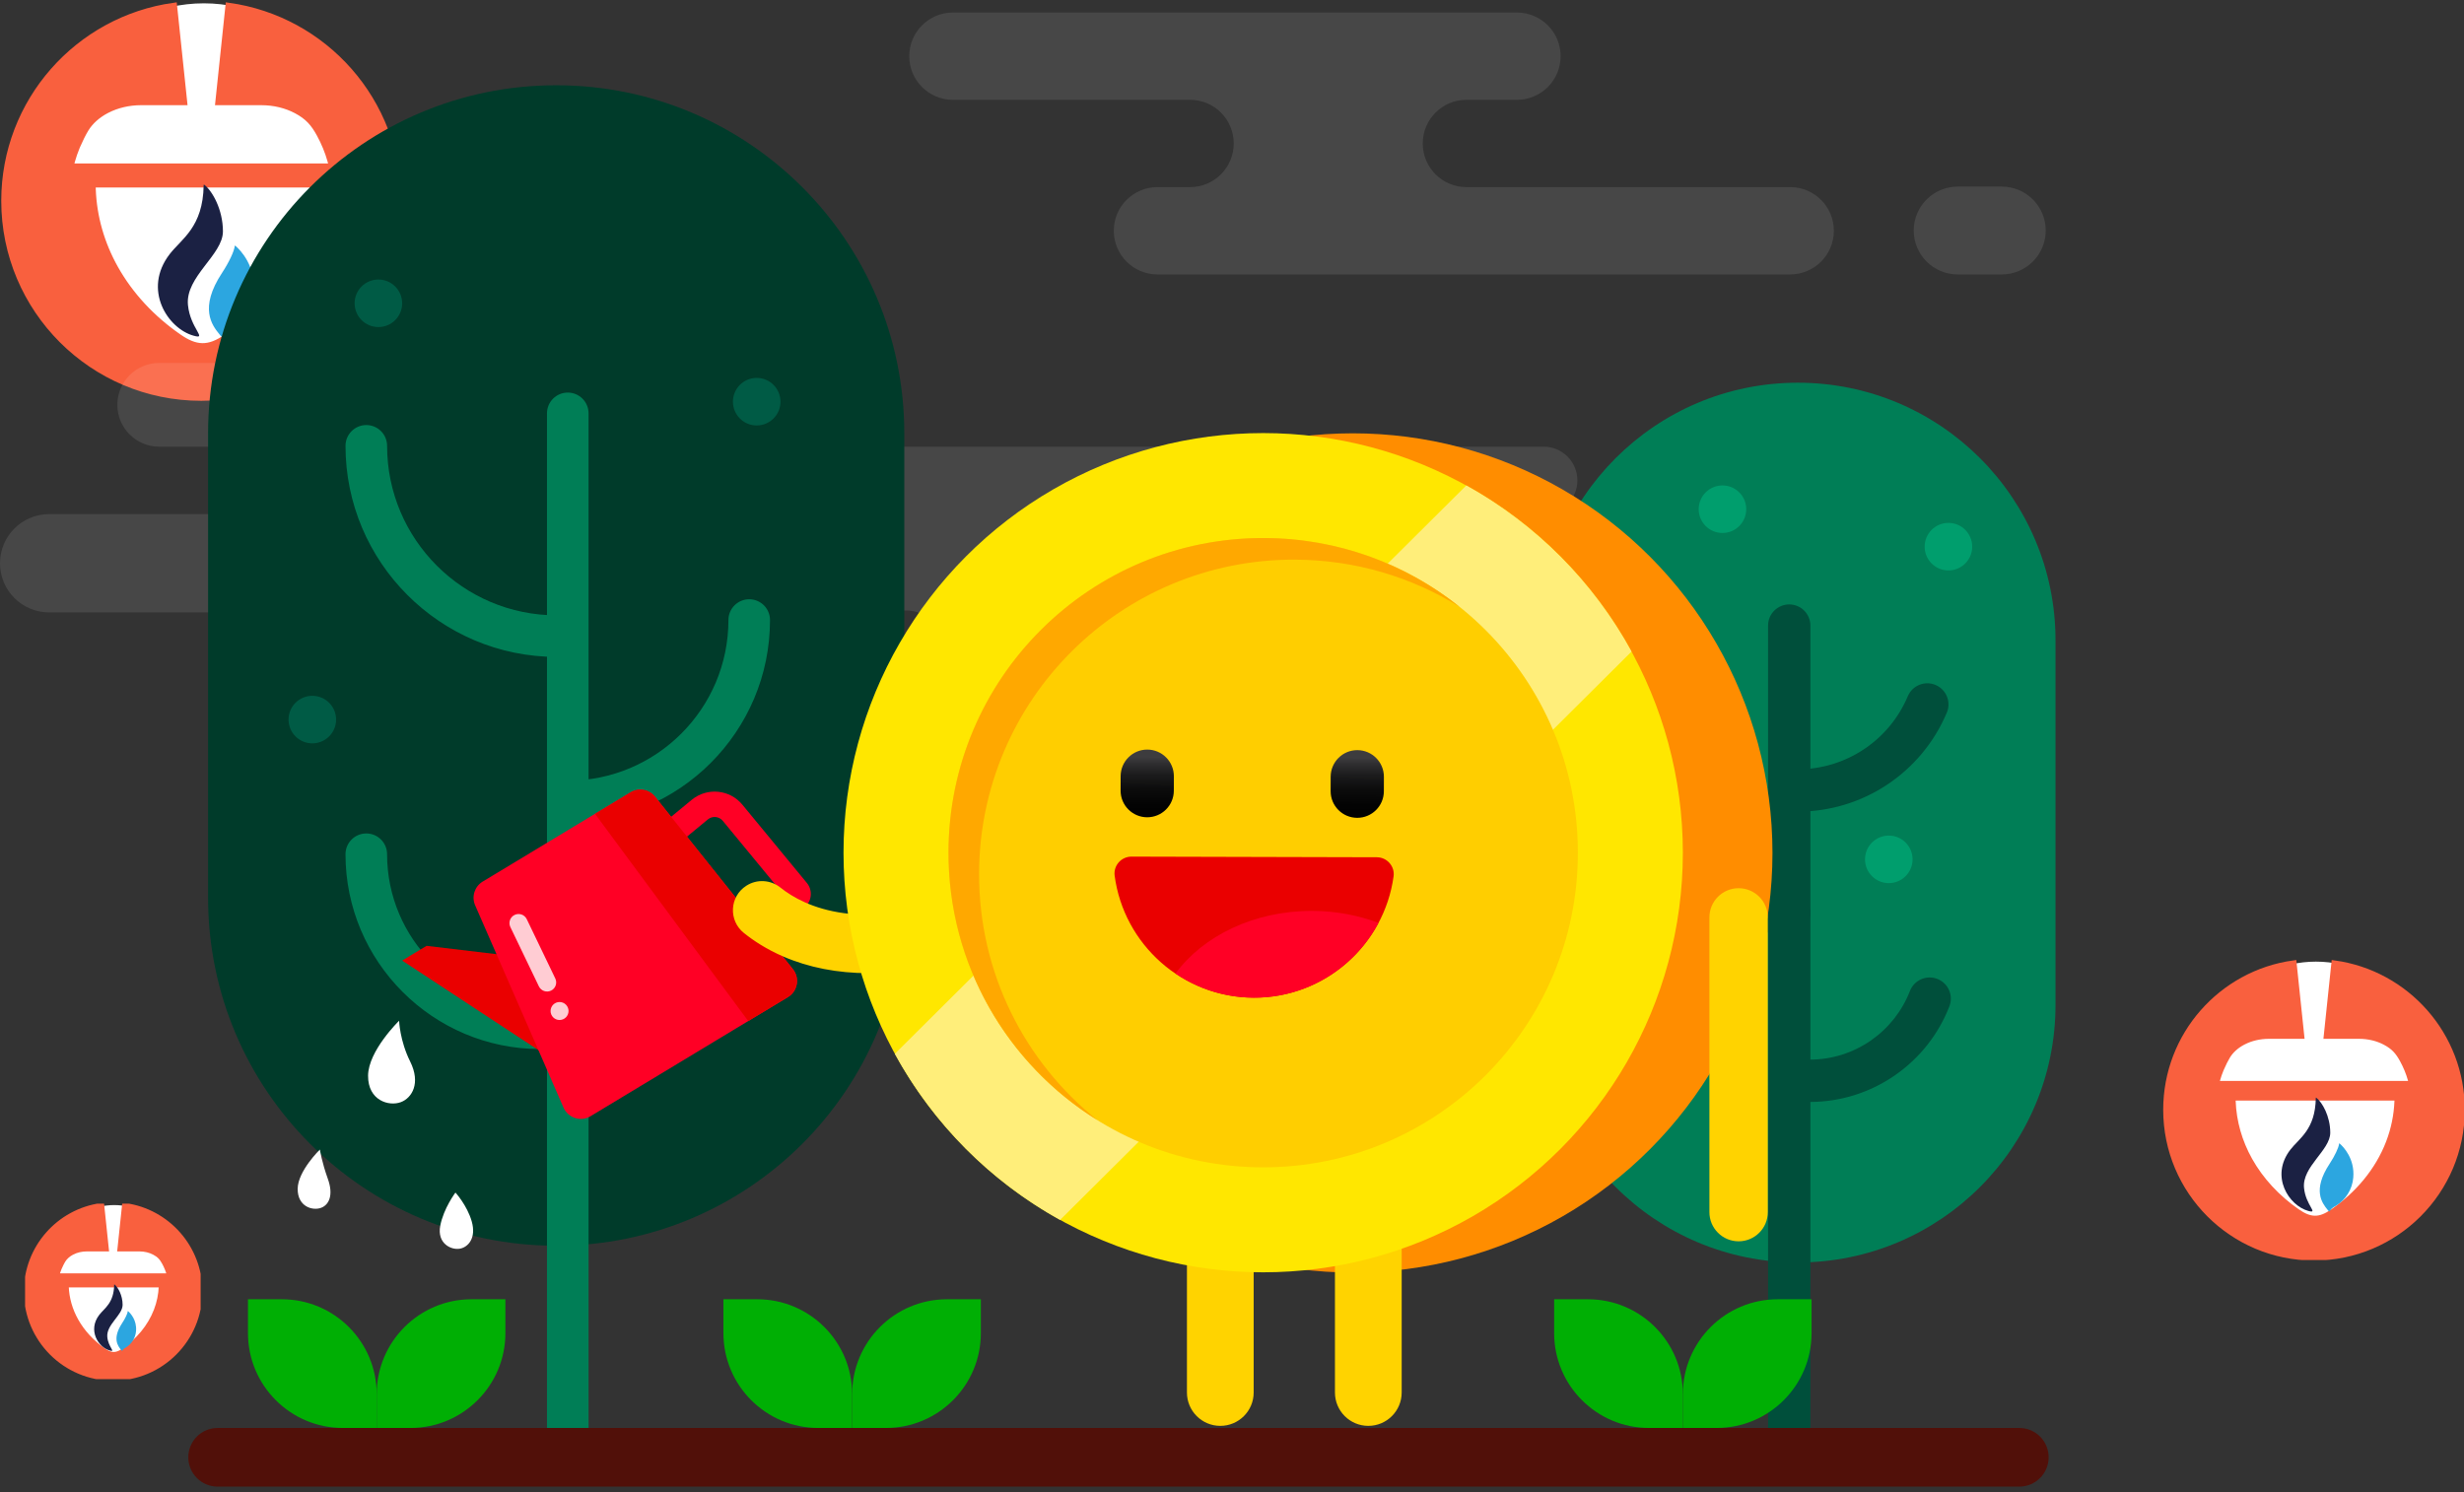 <svg width="393" height="238" viewBox="0 0 393 238" fill="none" xmlns="http://www.w3.org/2000/svg">
<rect x="0" y="0" width="393" height="238" fill="#333333" stroke="none"/>
<g clip-path="url(#clip0)">
<path d="M18.224 217.916C24.63 217.916 29.823 212.166 29.823 205.074C29.823 197.982 24.63 192.232 18.224 192.232C11.818 192.232 6.625 197.982 6.625 205.074C6.625 212.166 11.818 217.916 18.224 217.916Z" fill="white"/>
<path d="M9.973 201.006C9.785 201.315 9.576 201.742 9.428 202.077H9.425L9.342 202.28C9.217 202.585 9.11 202.895 9.021 203.21L8.905 203.625H9.336H9.845H9.854H9.862H9.87H9.879H9.887H9.895H9.903H9.912H9.92H9.928H9.937H9.945H9.953H9.961H9.97H9.978H9.986H9.995H10.003H10.011H10.019H10.028H10.036H10.044H10.053H10.061H10.069H10.077H10.086H10.094H10.102H10.111H10.119H10.127H10.135H10.144H10.152H10.16H10.168H10.177H10.185H10.193H10.202H10.21H10.218H10.226H10.235H10.243H10.251H10.26H10.268H10.276H10.284H10.293H10.301H10.309H10.318H10.326H10.334H10.342H10.351H10.359H10.367H10.376H10.384H10.392H10.4H10.409H10.417H10.425H10.434H10.442H10.45H10.459H10.467H10.475H10.483H10.492H10.5H10.508H10.517H10.525H10.533H10.541H10.55H10.558H10.566H10.575H10.583H10.591H10.599H10.608H10.616H10.624H10.633H10.641H10.649H10.657H10.666H10.674H10.682H10.691H10.699H10.707H10.715H10.724H10.732H10.74H10.748H10.757H10.765H10.773H10.782H10.79H10.798H10.806H10.815H10.823H10.831H10.84H10.848H10.856H10.864H10.873H10.881H10.889H10.898H10.906H10.914H10.922H10.931H10.939H10.947H10.956H10.964H10.972H10.98H10.989H10.997H11.005H11.014H11.022H11.03H11.038H11.047H11.055H11.063H11.072H11.08H11.088H11.096H11.105H11.113H11.121H11.13H11.138H11.146H11.154H11.163H11.171H11.179H11.188H11.196H11.204H11.212H11.221H11.229H11.237H11.245H11.254H11.262H11.27H11.279H11.287H11.295H11.304H11.312H11.32H11.328H11.337H11.345H11.353H11.361H11.37H11.378H11.386H11.395H11.403H11.411H11.419H11.428H11.436H11.444H11.453H11.461H11.469H11.477H11.486H11.494H11.502H11.511H11.519H11.527H11.536H11.544H11.552H11.56H11.569H11.577H11.585H11.594H11.602H11.61H11.618H11.627H11.635H11.643H11.652H11.66H11.668H11.676H11.685H11.693H11.701H11.71H11.718H11.726H11.734H11.743H11.751H11.759H11.768H11.776H11.784H11.792H11.801H11.809H11.817H11.825H11.834H11.842H11.85H11.859H11.867H11.875H11.883H11.892H11.9H11.908H11.917H11.925H11.933H11.941H11.95H11.958H11.966H11.975H11.983H11.991H11.999H12.008H12.016H12.024H12.033H12.041H12.049H12.057H12.066H12.074H12.082H12.091H12.099H12.107H12.116H12.124H12.132H12.14H12.149H12.157H12.165H12.173H12.182H12.19H12.198H12.207H12.215H12.223H12.231H12.24H12.248H12.256H12.265H12.273H12.281H12.289H12.298H12.306H12.314H12.323H12.331H12.339H12.347H12.356H12.364H12.372H12.38H12.389H12.397H12.405H12.414H12.422H12.43H12.439H12.447H12.455H12.463H12.472H12.48H12.488H12.497H12.505H12.513H12.521H12.53H12.538H12.546H12.555H12.563H12.571H12.579H12.588H12.596H12.604H12.613H12.621H12.629H12.637H12.646H12.654H12.662H12.671H12.679H12.687H12.695H12.704H12.712H12.72H12.729H12.737H12.745H12.753H12.762H12.77H12.778H12.787H12.795H12.803H12.811H12.82H12.828H12.836H12.845H12.853H12.861H12.869H12.878H12.886H12.894H12.902H12.911H12.919H12.927H12.936H12.944H12.952H12.96H12.969H12.977H12.985H12.994H13.002H13.01H13.018H13.027H13.035H13.043H13.052H13.06H13.068H13.076H13.085H13.093H13.101H13.11H13.118H13.126H13.134H13.143H13.151H13.159H13.168H13.176H13.184H13.193H13.201H13.209H13.217H13.226H13.234H13.242H13.251H13.259H13.267H13.275H13.284H13.292H13.3H13.309H13.317H13.325H13.333H13.342H13.35H13.358H13.366H13.375H13.383H13.391H13.4H13.408H13.416H13.424H13.433H13.441H13.449H13.458H13.466H13.474H13.482H13.491H13.499H13.507H13.516H13.524H13.532H13.54H13.549H13.557H13.565H13.574H13.582H13.59H13.598H13.607H13.615H13.623H13.632H13.64H13.648H13.656H13.665H13.673H13.681H13.69H13.698H13.706H13.714H13.723H13.731H13.739H13.748H13.756H13.764H13.772H13.781H13.789H13.797H13.806H13.814H13.822H13.831H13.839H13.847H13.855H13.864H13.872H13.88H13.888H13.897H13.905H13.913H13.922H13.93H13.938H13.946H13.955H13.963H13.971H13.98H13.988H13.996H14.004H14.013H14.021H14.029H14.037H14.046H14.054H14.062H14.071H14.079H14.087C18.309 203.625 22.53 203.625 26.752 203.625H27.183L27.066 203.21C26.886 202.566 26.63 201.952 26.312 201.368C26.11 200.997 25.908 200.688 25.65 200.417L25.649 200.416C25.39 200.144 25.082 199.919 24.68 199.706L24.68 199.706C23.985 199.337 23.14 199.122 22.237 199.122H19.244L19.95 192.41C26.635 193.338 31.782 199.075 31.782 206.016C31.782 213.603 25.631 219.753 18.044 219.753C10.457 219.753 4.306 213.603 4.306 206.015C4.306 199.075 9.453 193.337 16.138 192.41L16.843 199.122H13.851C12.98 199.122 12.165 199.321 11.484 199.666H11.482L11.411 199.704C10.799 200.027 10.296 200.474 9.973 201.006H9.973ZM18.114 216.166C18.666 216.175 19.194 215.953 19.781 215.548C22.102 213.951 24.005 211.737 25.026 209.078C25.503 207.836 25.772 206.528 25.82 205.205L25.832 204.867H25.493H10.791H10.452L10.464 205.205C10.533 207.139 11.076 209.018 12.032 210.724H12.032C13.08 212.595 14.604 214.232 16.463 215.521C17.041 215.921 17.564 216.158 18.114 216.166Z" fill="#F9603E" stroke="#F9603E"/>
<path d="M19.556 208.148C19.556 206.627 18.815 205.317 18.25 204.892C18.25 204.892 18.207 204.868 18.212 204.93C18.165 207.868 16.664 208.665 15.839 209.737C13.935 212.213 15.704 214.927 17.509 215.428C18.515 215.71 17.276 214.931 17.116 213.289C16.92 211.307 19.556 209.792 19.556 208.148Z" fill="#1B2143"/>
<path d="M20.421 209.15C20.409 209.142 20.393 209.136 20.382 209.156C20.351 209.525 19.973 210.316 19.494 211.043C17.87 213.507 18.795 214.696 19.316 215.335C19.619 215.705 19.316 215.335 20.071 214.956C21.003 214.391 21.608 213.412 21.698 212.325C21.846 210.573 20.795 209.47 20.421 209.15Z" fill="#2CA6E0"/>
</g>
<g clip-path="url(#clip1)">
<path d="M369.385 197.427C380.367 197.427 389.269 187.571 389.269 175.412C389.269 163.254 380.367 153.398 369.385 153.398C358.403 153.398 349.501 163.254 349.501 175.412C349.501 187.571 358.403 197.427 369.385 197.427Z" fill="white"/>
<path d="M355.24 168.438C354.918 168.969 354.559 169.7 354.305 170.275H354.3L354.157 170.623C353.943 171.145 353.76 171.677 353.609 172.216L353.409 172.928H354.148H355.021H355.035H355.05H355.064H355.078H355.092H355.106H355.121H355.135H355.149H355.163H355.177H355.192H355.206H355.22H355.234H355.248H355.263H355.277H355.291H355.305H355.319H355.334H355.348H355.362H355.376H355.39H355.405H355.419H355.433H355.447H355.461H355.476H355.49H355.504H355.518H355.532H355.547H355.561H355.575H355.589H355.603H355.618H355.632H355.646H355.66H355.674H355.689H355.703H355.717H355.731H355.746H355.76H355.774H355.788H355.802H355.816H355.831H355.845H355.859H355.873H355.888H355.902H355.916H355.93H355.944H355.959H355.973H355.987H356.001H356.015H356.03H356.044H356.058H356.072H356.086H356.101H356.115H356.129H356.143H356.157H356.172H356.186H356.2H356.214H356.228H356.243H356.257H356.271H356.285H356.299H356.314H356.328H356.342H356.356H356.37H356.385H356.399H356.413H356.427H356.441H356.456H356.47H356.484H356.498H356.512H356.527H356.541H356.555H356.569H356.583H356.598H356.612H356.626H356.64H356.654H356.669H356.683H356.697H356.711H356.725H356.74H356.754H356.768H356.782H356.796H356.811H356.825H356.839H356.853H356.867H356.882H356.896H356.91H356.924H356.938H356.953H356.967H356.981H356.995H357.009H357.024H357.038H357.052H357.066H357.081H357.095H357.109H357.123H357.137H357.151H357.166H357.18H357.194H357.208H357.223H357.237H357.251H357.265H357.279H357.294H357.308H357.322H357.336H357.35H357.365H357.379H357.393H357.407H357.421H357.436H357.45H357.464H357.478H357.492H357.507H357.521H357.535H357.549H357.563H357.578H357.592H357.606H357.62H357.634H357.649H357.663H357.677H357.691H357.705H357.72H357.734H357.748H357.762H357.776H357.791H357.805H357.819H357.833H357.847H357.862H357.876H357.89H357.904H357.918H357.933H357.947H357.961H357.975H357.989H358.004H358.018H358.032H358.046H358.06H358.075H358.089H358.103H358.117H358.131H358.146H358.16H358.174H358.188H358.203H358.217H358.231H358.245H358.259H358.274H358.288H358.302H358.316H358.33H358.344H358.359H358.373H358.387H358.401H358.416H358.43H358.444H358.458H358.472H358.487H358.501H358.515H358.529H358.543H358.558H358.572H358.586H358.6H358.614H358.629H358.643H358.657H358.671H358.685H358.7H358.714H358.728H358.742H358.756H358.771H358.785H358.799H358.813H358.827H358.842H358.856H358.87H358.884H358.898H358.913H358.927H358.941H358.955H358.969H358.984H358.998H359.012H359.026H359.04H359.055H359.069H359.083H359.097H359.111H359.126H359.14H359.154H359.168H359.182H359.197H359.211H359.225H359.239H359.254H359.268H359.282H359.296H359.31H359.325H359.339H359.353H359.367H359.381H359.395H359.41H359.424H359.438H359.452H359.467H359.481H359.495H359.509H359.523H359.538H359.552H359.566H359.58H359.594H359.609H359.623H359.637H359.651H359.665H359.68H359.694H359.708H359.722H359.736H359.751H359.765H359.779H359.793H359.807H359.822H359.836H359.85H359.864H359.878H359.893H359.907H359.921H359.935H359.949H359.964H359.978H359.992H360.006H360.02H360.035H360.049H360.063H360.077H360.091H360.106H360.12H360.134H360.148H360.162H360.177H360.191H360.205H360.219H360.233H360.248H360.262H360.276H360.29H360.304H360.319H360.333H360.347H360.361H360.376H360.39H360.404H360.418H360.432H360.447H360.461H360.475H360.489H360.503H360.517H360.532H360.546H360.56H360.574H360.589H360.603H360.617H360.631H360.645H360.66H360.674H360.688H360.702H360.716H360.731H360.745H360.759H360.773H360.787H360.802H360.816H360.83H360.844H360.858H360.873H360.887H360.901H360.915H360.929H360.944H360.958H360.972H360.986H361H361.015H361.029H361.043H361.057H361.071H361.086H361.1H361.114H361.128H361.143H361.157H361.171H361.185H361.199H361.213H361.228H361.242H361.256H361.27H361.284H361.299H361.313H361.327H361.341H361.356H361.37H361.384H361.398H361.412H361.426H361.441H361.455H361.469H361.483H361.497H361.512H361.526H361.54H361.554H361.569H361.583H361.597H361.611H361.625H361.64H361.654H361.668H361.682H361.696H361.711H361.725H361.739H361.753H361.767H361.782H361.796H361.81H361.824H361.838H361.853H361.867H361.881H361.895H361.909H361.924H361.938H361.952H361.966H361.98H361.995H362.009H362.023H362.037H362.051H362.066H362.08H362.094H362.108H362.122H362.137H362.151H362.165H362.179H362.193H362.208H362.222H362.236H362.25H362.264H362.279H362.293C369.53 172.928 376.767 172.928 384.003 172.929H384.742L384.543 172.217C384.234 171.113 383.794 170.06 383.249 169.059C382.904 168.424 382.557 167.894 382.114 167.428L382.114 167.428C381.668 166.96 381.141 166.575 380.452 166.21L380.452 166.21C379.26 165.578 377.813 165.21 376.263 165.21H371.134L372.342 153.703C383.803 155.293 392.627 165.129 392.627 177.027C392.626 190.033 382.082 200.577 369.076 200.577C356.069 200.577 345.524 190.033 345.524 177.026C345.524 165.128 354.349 155.292 365.809 153.702L367.017 165.209H361.888C360.395 165.209 358.997 165.551 357.83 166.141H357.828L357.705 166.207C356.657 166.761 355.794 167.526 355.24 168.438H355.24ZM369.195 194.428C370.141 194.443 371.047 194.062 372.054 193.368C376.032 190.63 379.294 186.835 381.046 182.276C381.863 180.148 382.324 177.905 382.406 175.638L382.427 175.057H381.846H356.642H356.061L356.082 175.638C356.2 178.953 357.131 182.174 358.769 185.098H358.769C360.566 188.305 363.178 191.112 366.366 193.321C367.357 194.007 368.253 194.413 369.195 194.428Z" fill="#F9603E" stroke="#F9603E"/>
<path d="M371.668 180.683C371.668 178.075 370.398 175.83 369.43 175.101C369.43 175.101 369.356 175.06 369.363 175.165C369.284 180.203 366.71 181.568 365.296 183.406C362.032 187.65 365.065 192.303 368.16 193.163C369.884 193.645 367.76 192.311 367.485 189.495C367.149 186.098 371.668 183.501 371.668 180.683Z" fill="#1B2143"/>
<path d="M373.151 182.399C373.131 182.387 373.103 182.376 373.085 182.41C373.031 183.043 372.384 184.398 371.563 185.646C368.778 189.87 370.364 191.907 371.258 193.003C371.776 193.637 371.258 193.003 372.551 192.354C374.15 191.384 375.187 189.706 375.341 187.842C375.594 184.84 373.793 182.949 373.151 182.399Z" fill="#2CA6E0"/>
</g>
<g clip-path="url(#clip2)">
<path d="M32.513 59.236C47.155 59.236 59.025 46.094 59.025 29.883C59.025 13.672 47.155 0.531 32.513 0.531C17.871 0.531 6.001 13.672 6.001 29.883C6.001 46.094 17.871 59.236 32.513 59.236Z" fill="white"/>
<path d="M13.653 20.584C13.224 21.293 12.745 22.267 12.407 23.033H12.4L12.21 23.497C11.924 24.194 11.68 24.903 11.478 25.622L11.212 26.571H12.198H13.362H13.38H13.399H13.418H13.437H13.456H13.475H13.494H13.513H13.532H13.551H13.57H13.589H13.608H13.627H13.646H13.665H13.684H13.703H13.721H13.74H13.759H13.778H13.797H13.816H13.835H13.854H13.873H13.892H13.911H13.93H13.949H13.967H13.986H14.005H14.024H14.043H14.062H14.081H14.1H14.119H14.138H14.157H14.176H14.195H14.214H14.233H14.252H14.271H14.29H14.308H14.327H14.346H14.365H14.384H14.403H14.422H14.441H14.46H14.479H14.498H14.517H14.536H14.555H14.573H14.592H14.611H14.63H14.649H14.668H14.687H14.706H14.725H14.744H14.763H14.782H14.801H14.82H14.839H14.857H14.877H14.895H14.914H14.933H14.952H14.971H14.99H15.009H15.028H15.047H15.066H15.085H15.104H15.123H15.142H15.161H15.18H15.198H15.217H15.236H15.255H15.274H15.293H15.312H15.331H15.35H15.369H15.388H15.407H15.426H15.445H15.463H15.482H15.501H15.52H15.539H15.558H15.577H15.596H15.615H15.634H15.653H15.672H15.691H15.71H15.729H15.748H15.767H15.785H15.804H15.823H15.842H15.861H15.88H15.899H15.918H15.937H15.956H15.975H15.994H16.013H16.032H16.05H16.07H16.088H16.107H16.126H16.145H16.164H16.183H16.202H16.221H16.24H16.259H16.278H16.297H16.316H16.335H16.354H16.372H16.391H16.41H16.429H16.448H16.467H16.486H16.505H16.524H16.543H16.562H16.581H16.6H16.619H16.637H16.657H16.675H16.695H16.713H16.732H16.751H16.77H16.789H16.808H16.827H16.846H16.865H16.884H16.903H16.922H16.941H16.959H16.979H16.997H17.016H17.035H17.054H17.073H17.092H17.111H17.13H17.149H17.168H17.187H17.206H17.225H17.244H17.262H17.281H17.3H17.319H17.338H17.357H17.376H17.395H17.414H17.433H17.452H17.471H17.49H17.509H17.528H17.547H17.565H17.584H17.603H17.622H17.641H17.66H17.679H17.698H17.717H17.736H17.755H17.774H17.793H17.812H17.831H17.85H17.868H17.887H17.906H17.925H17.944H17.963H17.982H18.001H18.02H18.039H18.058H18.077H18.096H18.115H18.134H18.152H18.172H18.19H18.209H18.228H18.247H18.266H18.285H18.304H18.323H18.342H18.361H18.38H18.399H18.418H18.436H18.456H18.474H18.493H18.512H18.531H18.55H18.569H18.588H18.607H18.626H18.645H18.664H18.683H18.702H18.721H18.739H18.759H18.777H18.796H18.815H18.834H18.853H18.872H18.891H18.91H18.929H18.948H18.967H18.986H19.005H19.024H19.043H19.061H19.08H19.099H19.118H19.137H19.156H19.175H19.194H19.213H19.232H19.251H19.27H19.289H19.308H19.327H19.346H19.364H19.383H19.402H19.421H19.44H19.459H19.478H19.497H19.516H19.535H19.554H19.573H19.592H19.611H19.63H19.649H19.667H19.686H19.705H19.724H19.743H19.762H19.781H19.8H19.819H19.838H19.857H19.876H19.895H19.914H19.933H19.951H19.97H19.989H20.008H20.027H20.046H20.065H20.084H20.103H20.122H20.141H20.16H20.179H20.198H20.217H20.235H20.255H20.273H20.292H20.311H20.33H20.349H20.368H20.387H20.406H20.425H20.444H20.463H20.482H20.501H20.52H20.538H20.558H20.576H20.596H20.614H20.633H20.652H20.671H20.69H20.709H20.728H20.747H20.766H20.785H20.804H20.823H20.841H20.86H20.88H20.898H20.917H20.936H20.955H20.974H20.993H21.012H21.031H21.05H21.069H21.088H21.107H21.126H21.145H21.163H21.182H21.201H21.22H21.239H21.258H21.277H21.296H21.315H21.334H21.353H21.372H21.391H21.41H21.429H21.448H21.466H21.485H21.504H21.523H21.542H21.561H21.58H21.599H21.618H21.637H21.656H21.675H21.694H21.713H21.732H21.751H21.769H21.788H21.807H21.826H21.845H21.864H21.883H21.902H21.921H21.94H21.959H21.978H21.997H22.016H22.035H22.053H22.073H22.091H22.11H22.129H22.148H22.167H22.186H22.205H22.224H22.243H22.262H22.281H22.3H22.319H22.337H22.357H22.375H22.394H22.413H22.432H22.451H22.47H22.489H22.508H22.527H22.546H22.565H22.584H22.603H22.622H22.64H22.66H22.678H22.698H22.716H22.735H22.754H22.773H22.792H22.811H22.83H22.849H22.868H22.887H22.906H22.925H22.944H22.962H22.982H23H23.019H23.038H23.057C32.706 26.571 42.356 26.571 52.004 26.572H52.99L52.724 25.623C52.311 24.151 51.726 22.747 50.999 21.412C50.539 20.566 50.077 19.859 49.485 19.238L49.485 19.238C48.891 18.614 48.188 18.101 47.269 17.613L47.269 17.613C45.679 16.77 43.75 16.28 41.684 16.28H34.845L36.456 0.937C51.737 3.057 63.502 16.172 63.502 32.036C63.502 49.378 49.443 63.437 32.101 63.437C14.758 63.437 0.699 49.378 0.699 32.036C0.699 16.172 12.465 3.057 27.745 0.937L29.357 16.279H22.517C20.526 16.279 18.663 16.734 17.107 17.522H17.104L16.94 17.609C15.542 18.349 14.391 19.369 13.653 20.584H13.653ZM32.261 55.238C33.522 55.257 34.729 54.749 36.071 53.825C41.375 50.174 45.726 45.114 48.061 39.035C49.151 36.198 49.766 33.207 49.875 30.184L49.903 29.41H49.128H15.522H14.748L14.776 30.184C14.934 34.604 16.175 38.899 18.359 42.798H18.359C20.755 47.074 24.238 50.817 28.488 53.761C29.809 54.676 31.003 55.218 32.261 55.238Z" fill="#F9603E" stroke="#F9603E"/>
<path d="M35.557 36.91C35.557 33.434 33.863 30.44 32.573 29.468C32.573 29.468 32.474 29.413 32.484 29.554C32.378 36.271 28.946 38.091 27.061 40.541C22.708 46.2 26.753 52.404 30.879 53.55C33.178 54.194 30.345 52.414 29.979 48.661C29.531 44.13 35.557 40.668 35.557 36.91Z" fill="#1B2143"/>
<path d="M37.535 39.199C37.507 39.182 37.469 39.169 37.446 39.213C37.374 40.058 36.511 41.865 35.416 43.528C31.704 49.16 33.819 51.877 35.009 53.338C35.7 54.183 35.009 53.338 36.734 52.472C38.865 51.179 40.248 48.941 40.453 46.457C40.792 42.453 38.39 39.931 37.535 39.199Z" fill="#2CA6E0"/>
</g>
<path opacity="0.1" d="M115.494 57.888H25.4C21.708 57.888 18.716 60.88 18.716 64.572C18.716 68.264 21.708 71.256 25.4 71.256H67.102C70.072 71.256 72.48 73.664 72.48 76.634C72.48 79.604 70.072 82.012 67.102 82.012H7.838C3.51 82.012 0 85.522 0 89.85C0 94.178 3.51 97.688 7.838 97.688H51.848C55.444 97.688 58.358 100.604 58.358 104.198C58.358 107.794 55.442 110.708 51.848 110.708H44.926C40.988 110.708 37.796 113.9 37.796 117.838C37.796 121.776 40.988 124.968 44.926 124.968H118.662C122.6 124.968 125.792 121.776 125.792 117.838C125.792 113.9 122.6 110.708 118.662 110.708H91.352C87.67 110.708 84.686 107.724 84.686 104.042C84.686 100.36 87.67 97.376 91.352 97.376H144.46C147.996 97.376 150.864 100.242 150.864 103.78C150.864 107.95 154.244 111.328 158.412 111.328H311.884C316.164 111.328 319.636 107.858 319.636 103.576C319.636 99.296 316.166 95.824 311.884 95.824H228.212C224.396 95.824 221.304 92.732 221.304 88.916C221.304 85.1 224.396 82.008 228.212 82.008H246.206C249.176 82.008 251.584 79.6 251.584 76.63C251.584 73.66 249.176 71.252 246.206 71.252H241.884H128.862C125.316 71.252 122.442 68.378 122.442 64.832C122.44 60.998 119.33 57.888 115.494 57.888Z" fill="white"/>
<path opacity="0.1" d="M196.776 22.886C196.776 26.73 193.66 29.848 189.814 29.848H184.608C180.764 29.848 177.646 32.964 177.646 36.81C177.646 40.654 180.762 43.772 184.608 43.772H285.534C289.378 43.772 292.496 40.656 292.496 36.81C292.496 32.966 289.38 29.848 285.534 29.848H233.886C230.042 29.848 226.924 26.732 226.924 22.886C226.924 19.042 230.04 15.924 233.886 15.924H241.95C245.794 15.924 248.912 12.808 248.912 8.962C248.912 5.118 245.796 2 241.95 2H151.986C148.142 2 145.024 5.116 145.024 8.962C145.024 12.806 148.14 15.924 151.986 15.924H189.814C193.658 15.924 196.776 19.042 196.776 22.886Z" fill="white"/>
<path opacity="0.1" d="M319.284 43.772H312.238C308.372 43.772 305.236 40.638 305.236 36.77C305.236 32.904 308.37 29.768 312.238 29.768H319.284C323.15 29.768 326.286 32.902 326.286 36.77C326.286 40.638 323.15 43.772 319.284 43.772Z" fill="white"/>
<path opacity="0.2" d="M284.696 83.29H275.816C272.488 83.29 269.788 80.592 269.788 77.262C269.788 73.934 272.486 71.234 275.816 71.234H284.696C288.024 71.234 290.724 73.932 290.724 77.262C290.722 80.592 288.024 83.29 284.696 83.29Z" fill="#808080"/>
<path d="M88.71 198.716C58.047 198.716 33.188 173.858 33.188 143.194V69.124C33.188 38.46 58.047 13.602 88.71 13.602C119.374 13.602 144.232 38.46 144.232 69.124V143.194C144.234 173.856 119.376 198.716 88.71 198.716Z" fill="#003B2A"/>
<path d="M90.558 235.946C88.726 235.946 87.242 234.462 87.242 232.63V65.938C87.242 64.106 88.726 62.622 90.558 62.622C92.39 62.622 93.874 64.106 93.874 65.938V232.632C93.874 234.462 92.39 235.946 90.558 235.946Z" fill="#007E56"/>
<path d="M90.038 104.788H88.776C70.212 104.788 55.108 89.684 55.108 71.12C55.108 69.288 56.592 67.804 58.424 67.804C60.256 67.804 61.74 69.288 61.74 71.12C61.74 86.028 73.868 98.156 88.776 98.156H90.038C91.87 98.156 93.354 99.64 93.354 101.472C93.354 103.304 91.868 104.788 90.038 104.788Z" fill="#007E56"/>
<path d="M90.558 131.164C88.726 131.164 87.242 129.68 87.242 127.848C87.242 126.016 88.726 124.532 90.558 124.532C104.688 124.532 116.182 113.038 116.182 98.908C116.182 97.076 117.666 95.592 119.498 95.592C121.33 95.592 122.814 97.076 122.814 98.908C122.814 116.694 108.344 131.164 90.558 131.164Z" fill="#007E56"/>
<path d="M90.558 167.344H86.184C69.048 167.344 55.106 153.402 55.106 136.266C55.106 134.434 56.59 132.95 58.422 132.95C60.254 132.95 61.738 134.434 61.738 136.266C61.738 149.746 72.704 160.712 86.184 160.712H90.558C92.39 160.712 93.874 162.196 93.874 164.028C93.874 165.86 92.39 167.344 90.558 167.344Z" fill="#007E56"/>
<circle cx="60.352" cy="48.382" r="3.792" fill="#005B45"/>
<circle cx="120.692" cy="64.076" r="3.792" fill="#005B45"/>
<circle cx="49.815" cy="114.786" r="3.792" fill="#005B45"/>
<path d="M286.746 201.386C309.446 201.386 327.848 182.984 327.848 160.284V102.15C327.848 79.45 309.446 61.048 286.746 61.048C264.046 61.048 245.644 79.45 245.644 102.15V160.284C245.642 182.984 264.046 201.386 286.746 201.386Z" fill="#007E56"/>
<path d="M285.377 235.84C283.513 235.84 282.001 234.328 282.001 232.464V99.792C282.001 97.928 283.513 96.416 285.377 96.416C287.241 96.416 288.753 97.928 288.753 99.792V232.464C288.753 234.328 287.241 235.84 285.377 235.84Z" fill="#004F3B"/>
<path d="M286.697 129.472H285.763C283.899 129.472 282.387 127.96 282.387 126.096C282.387 124.232 283.899 122.72 285.763 122.72H286.697C294.389 122.72 301.295 118.142 304.291 111.058C305.017 109.34 306.997 108.538 308.715 109.264C310.433 109.99 311.235 111.972 310.509 113.688C306.453 123.278 297.107 129.472 286.697 129.472Z" fill="#004F3B"/>
<path d="M285.377 149C271.703 149 260.577 137.874 260.577 124.2V113.462C260.577 111.598 262.089 110.086 263.953 110.086C265.817 110.086 267.329 111.598 267.329 113.462V124.2C267.329 134.152 275.425 142.248 285.377 142.248C287.241 142.248 288.753 143.76 288.753 145.624C288.753 147.488 287.241 149 285.377 149Z" fill="#004F3B"/>
<path d="M288.615 175.782H285.377C283.513 175.782 282.001 174.27 282.001 172.406C282.001 170.542 283.513 169.03 285.377 169.03H288.615C292.145 169.03 295.535 167.968 298.419 165.96C301.241 163.994 303.389 161.268 304.629 158.078C305.305 156.34 307.261 155.478 308.999 156.154C310.737 156.83 311.597 158.786 310.923 160.524C309.195 164.968 306.205 168.764 302.279 171.5C298.257 174.3 293.531 175.782 288.615 175.782Z" fill="#004F3B"/>
<circle cx="301.256" cy="137.082" r="3.792" fill="#009E6D"/>
<circle cx="310.768" cy="87.202" r="3.792" fill="#009E6D"/>
<circle cx="274.728" cy="81.228" r="3.792" fill="#009E6D"/>
<path d="M80.28 152.338L68.036 150.878L64.144 153.228L87.342 168.476L80.28 152.338Z" fill="#EA0000"/>
<path d="M125.671 159.056L94.193 178.054C92.637 178.994 90.609 178.348 89.881 176.682L75.783 144.412C75.179 143.028 75.693 141.412 76.985 140.63L100.577 126.394C101.869 125.614 103.541 125.912 104.483 127.092L126.467 154.602C127.601 156.022 127.227 158.118 125.671 159.056Z" fill="#FF0025"/>
<path d="M120.171 151.46L117.595 148.334L124.755 142.434L115.279 130.936C114.689 130.22 113.625 130.116 112.909 130.708L107.049 135.538L104.473 132.412L110.333 127.582C112.773 125.572 116.395 125.92 118.405 128.36L128.691 140.842C129.665 142.024 129.495 143.776 128.315 144.75L120.171 151.46Z" fill="#FF0025"/>
<path d="M119.343 162.876L125.671 159.056C127.227 158.116 127.603 156.022 126.467 154.6L104.483 127.09C103.541 125.91 101.869 125.612 100.577 126.392L94.903 129.818L119.343 162.876Z" fill="#EA0000"/>
<g opacity="0.8">
<path d="M87.886 158.024C87.164 158.37 86.296 158.066 85.95 157.342L81.4 147.88C81.054 147.158 81.358 146.29 82.082 145.944C82.804 145.598 83.672 145.902 84.018 146.626L88.568 156.088C88.914 156.81 88.61 157.676 87.886 158.024Z" fill="white"/>
<circle cx="89.248" cy="161.274" r="1.434" fill="white"/>
</g>
<path d="M63.657 162.826C63.657 162.826 58.729 167.628 58.707 171.594C58.683 175.562 62.039 176.528 63.945 175.808C65.695 175.148 67.147 172.808 65.425 169.342C63.751 165.978 63.657 162.826 63.657 162.826Z" fill="white"/>
<path d="M51.02 183.374C51.02 183.374 47.494 186.808 47.478 189.648C47.462 192.488 49.862 193.178 51.226 192.662C52.478 192.19 53.226 190.64 52.286 188.036C51.338 185.414 51.02 183.374 51.02 183.374Z" fill="white"/>
<path d="M72.642 190.236C72.642 190.236 70.744 192.754 70.216 195.544C69.688 198.332 71.924 199.446 73.36 199.184C74.676 198.944 76 197.486 75.236 194.824C74.49 192.242 72.642 190.236 72.642 190.236Z" fill="white"/>
<path d="M322.074 237.142H34.712C32.128 237.142 30.034 235.048 30.034 232.464C30.034 229.88 32.128 227.786 34.712 227.786H322.074C324.658 227.786 326.752 229.88 326.752 232.464C326.752 235.048 324.658 237.142 322.074 237.142Z" fill="#511009"/>
<path d="M75.218 207.256H80.61V212.648C80.61 221.008 73.832 227.786 65.472 227.786H60.08V222.394C60.08 214.032 66.858 207.256 75.218 207.256Z" fill="#00AF04"/>
<path d="M44.942 207.256H39.55V212.648C39.55 221.008 46.328 227.786 54.688 227.786H60.08V222.394C60.08 214.032 53.302 207.256 44.942 207.256Z" fill="#00AF04"/>
<path d="M151.052 207.256H156.444V212.648C156.444 221.008 149.666 227.786 141.306 227.786H135.914V222.394C135.914 214.032 142.69 207.256 151.052 207.256Z" fill="#00AF04"/>
<path d="M120.774 207.256H115.382V212.648C115.382 221.008 122.16 227.786 130.52 227.786H135.912V222.394C135.914 214.032 129.136 207.256 120.774 207.256Z" fill="#00AF04"/>
<path d="M283.548 207.256H288.94V212.648C288.94 221.008 282.162 227.786 273.802 227.786H268.41V222.394C268.41 214.032 275.188 207.256 283.548 207.256Z" fill="#00AF04"/>
<path d="M253.272 207.256H247.88V212.648C247.88 221.008 254.658 227.786 263.018 227.786H268.41V222.394C268.41 214.032 261.632 207.256 253.272 207.256Z" fill="#00AF04"/>
<circle cx="215.768" cy="136.058" r="66.936" fill="#FF8D00"/>
<path d="M218.242 227.45C215.302 227.45 212.92 225.068 212.92 222.128V189.974C212.92 187.034 215.302 184.652 218.242 184.652C221.182 184.652 223.564 187.034 223.564 189.974V222.128C223.564 225.068 221.182 227.45 218.242 227.45Z" fill="#FFD300"/>
<path d="M194.635 227.45C191.695 227.45 189.313 225.068 189.313 222.128V189.974C189.313 187.034 191.695 184.652 194.635 184.652C197.575 184.652 199.957 187.034 199.957 189.974V222.128C199.957 225.068 197.575 227.45 194.635 227.45Z" fill="#FFD300"/>
<path d="M119.026 141.298C116.356 143.014 116.166 146.838 118.644 148.824C120.236 150.1 122.306 151.446 124.916 152.576C128.988 154.34 133.576 155.236 138.552 155.238C138.558 155.238 138.562 155.238 138.568 155.238C144.534 155.238 151.09 153.942 158.05 151.388C160.464 150.502 161.704 147.826 160.818 145.412C159.932 142.998 157.256 141.758 154.842 142.644C137.478 149.018 128.346 144.68 124.484 141.59C122.918 140.336 120.734 140.2 119.048 141.284L119.026 141.298Z" fill="#FFD300"/>
<circle cx="201.474" cy="136.02" r="66.936" fill="#FFE700"/>
<path d="M142.72 168.106C148.814 179.24 157.978 188.452 169.08 194.604L260.23 103.934C254.136 92.8 244.972 83.588 233.87 77.436L142.72 168.106Z" fill="#FFEE7A"/>
<circle cx="201.474" cy="136.02" r="50.192" fill="#FFCE00"/>
<path d="M219.604 136.748C221.226 136.752 222.494 138.194 222.272 139.8C220.758 150.754 211.342 159.176 199.976 159.146C188.61 159.116 179.24 150.646 177.782 139.684C177.568 138.076 178.844 136.642 180.466 136.646L219.604 136.748Z" fill="#EA0000"/>
<path d="M199.978 159.146C208.596 159.168 216.084 154.328 219.864 147.212C216.648 146.01 213.076 145.314 209.296 145.304C200 145.28 191.888 149.3 187.49 155.288C191.058 157.702 195.346 159.134 199.978 159.146Z" fill="#FF0025"/>
<path d="M182.966 130.37C180.622 130.364 178.726 128.458 178.732 126.114L178.738 123.806C178.744 121.462 180.65 119.566 182.994 119.572C185.338 119.578 187.234 121.484 187.228 123.828L187.222 126.136C187.216 128.48 185.31 130.376 182.966 130.37Z" fill="url(#paint0_linear)"/>
<path d="M216.466 130.458C214.122 130.452 212.226 128.546 212.232 126.202L212.238 123.894C212.244 121.55 214.15 119.654 216.494 119.66C218.838 119.666 220.734 121.572 220.728 123.916L220.722 126.224C220.716 128.568 218.81 130.464 216.466 130.458Z" fill="url(#paint1_linear)"/>
<path opacity="0.8" d="M156.162 139.334C156.236 111.614 178.766 89.202 206.486 89.274C216.14 89.3 225.15 92.052 232.792 96.796C224.242 89.96 213.406 85.858 201.608 85.826C173.888 85.752 151.358 108.166 151.284 135.886C151.236 153.952 160.74 169.81 175.038 178.688C163.498 169.464 156.12 155.256 156.162 139.334Z" fill="#FF9F00"/>
<path d="M277.302 198.012C274.73 198.012 272.644 195.926 272.644 193.354V146.344C272.644 143.772 274.728 141.686 277.302 141.686C279.876 141.686 281.96 143.772 281.96 146.344V193.354C281.958 195.928 279.874 198.012 277.302 198.012Z" fill="#FFD300"/>
<defs>
<linearGradient id="paint0_linear" x1="178.619" y1="120.752" x2="178.572" y2="131.866" gradientUnits="userSpaceOnUse">
<stop stop-color="#3D3C3E"/>
<stop offset="0.079" stop-color="#313032"/>
<stop offset="0.26" stop-color="#1B1B1C"/>
<stop offset="0.458" stop-color="#0C0C0C"/>
<stop offset="0.684" stop-color="#030303"/>
<stop offset="1"/>
</linearGradient>
<linearGradient id="paint1_linear" x1="212.119" y1="120.84" x2="212.072" y2="131.955" gradientUnits="userSpaceOnUse">
<stop stop-color="#3D3C3E"/>
<stop offset="0.079" stop-color="#313032"/>
<stop offset="0.26" stop-color="#1B1B1C"/>
<stop offset="0.458" stop-color="#0C0C0C"/>
<stop offset="0.684" stop-color="#030303"/>
<stop offset="1"/>
</linearGradient>
<clipPath id="clip0">
<rect width="28" height="28" fill="white" transform="translate(4 192)"/>
</clipPath>
<clipPath id="clip1">
<rect width="48" height="48" fill="white" transform="translate(345 153)"/>
</clipPath>
<clipPath id="clip2">
<rect width="64" height="64" fill="white"/>
</clipPath>
</defs>
</svg>
